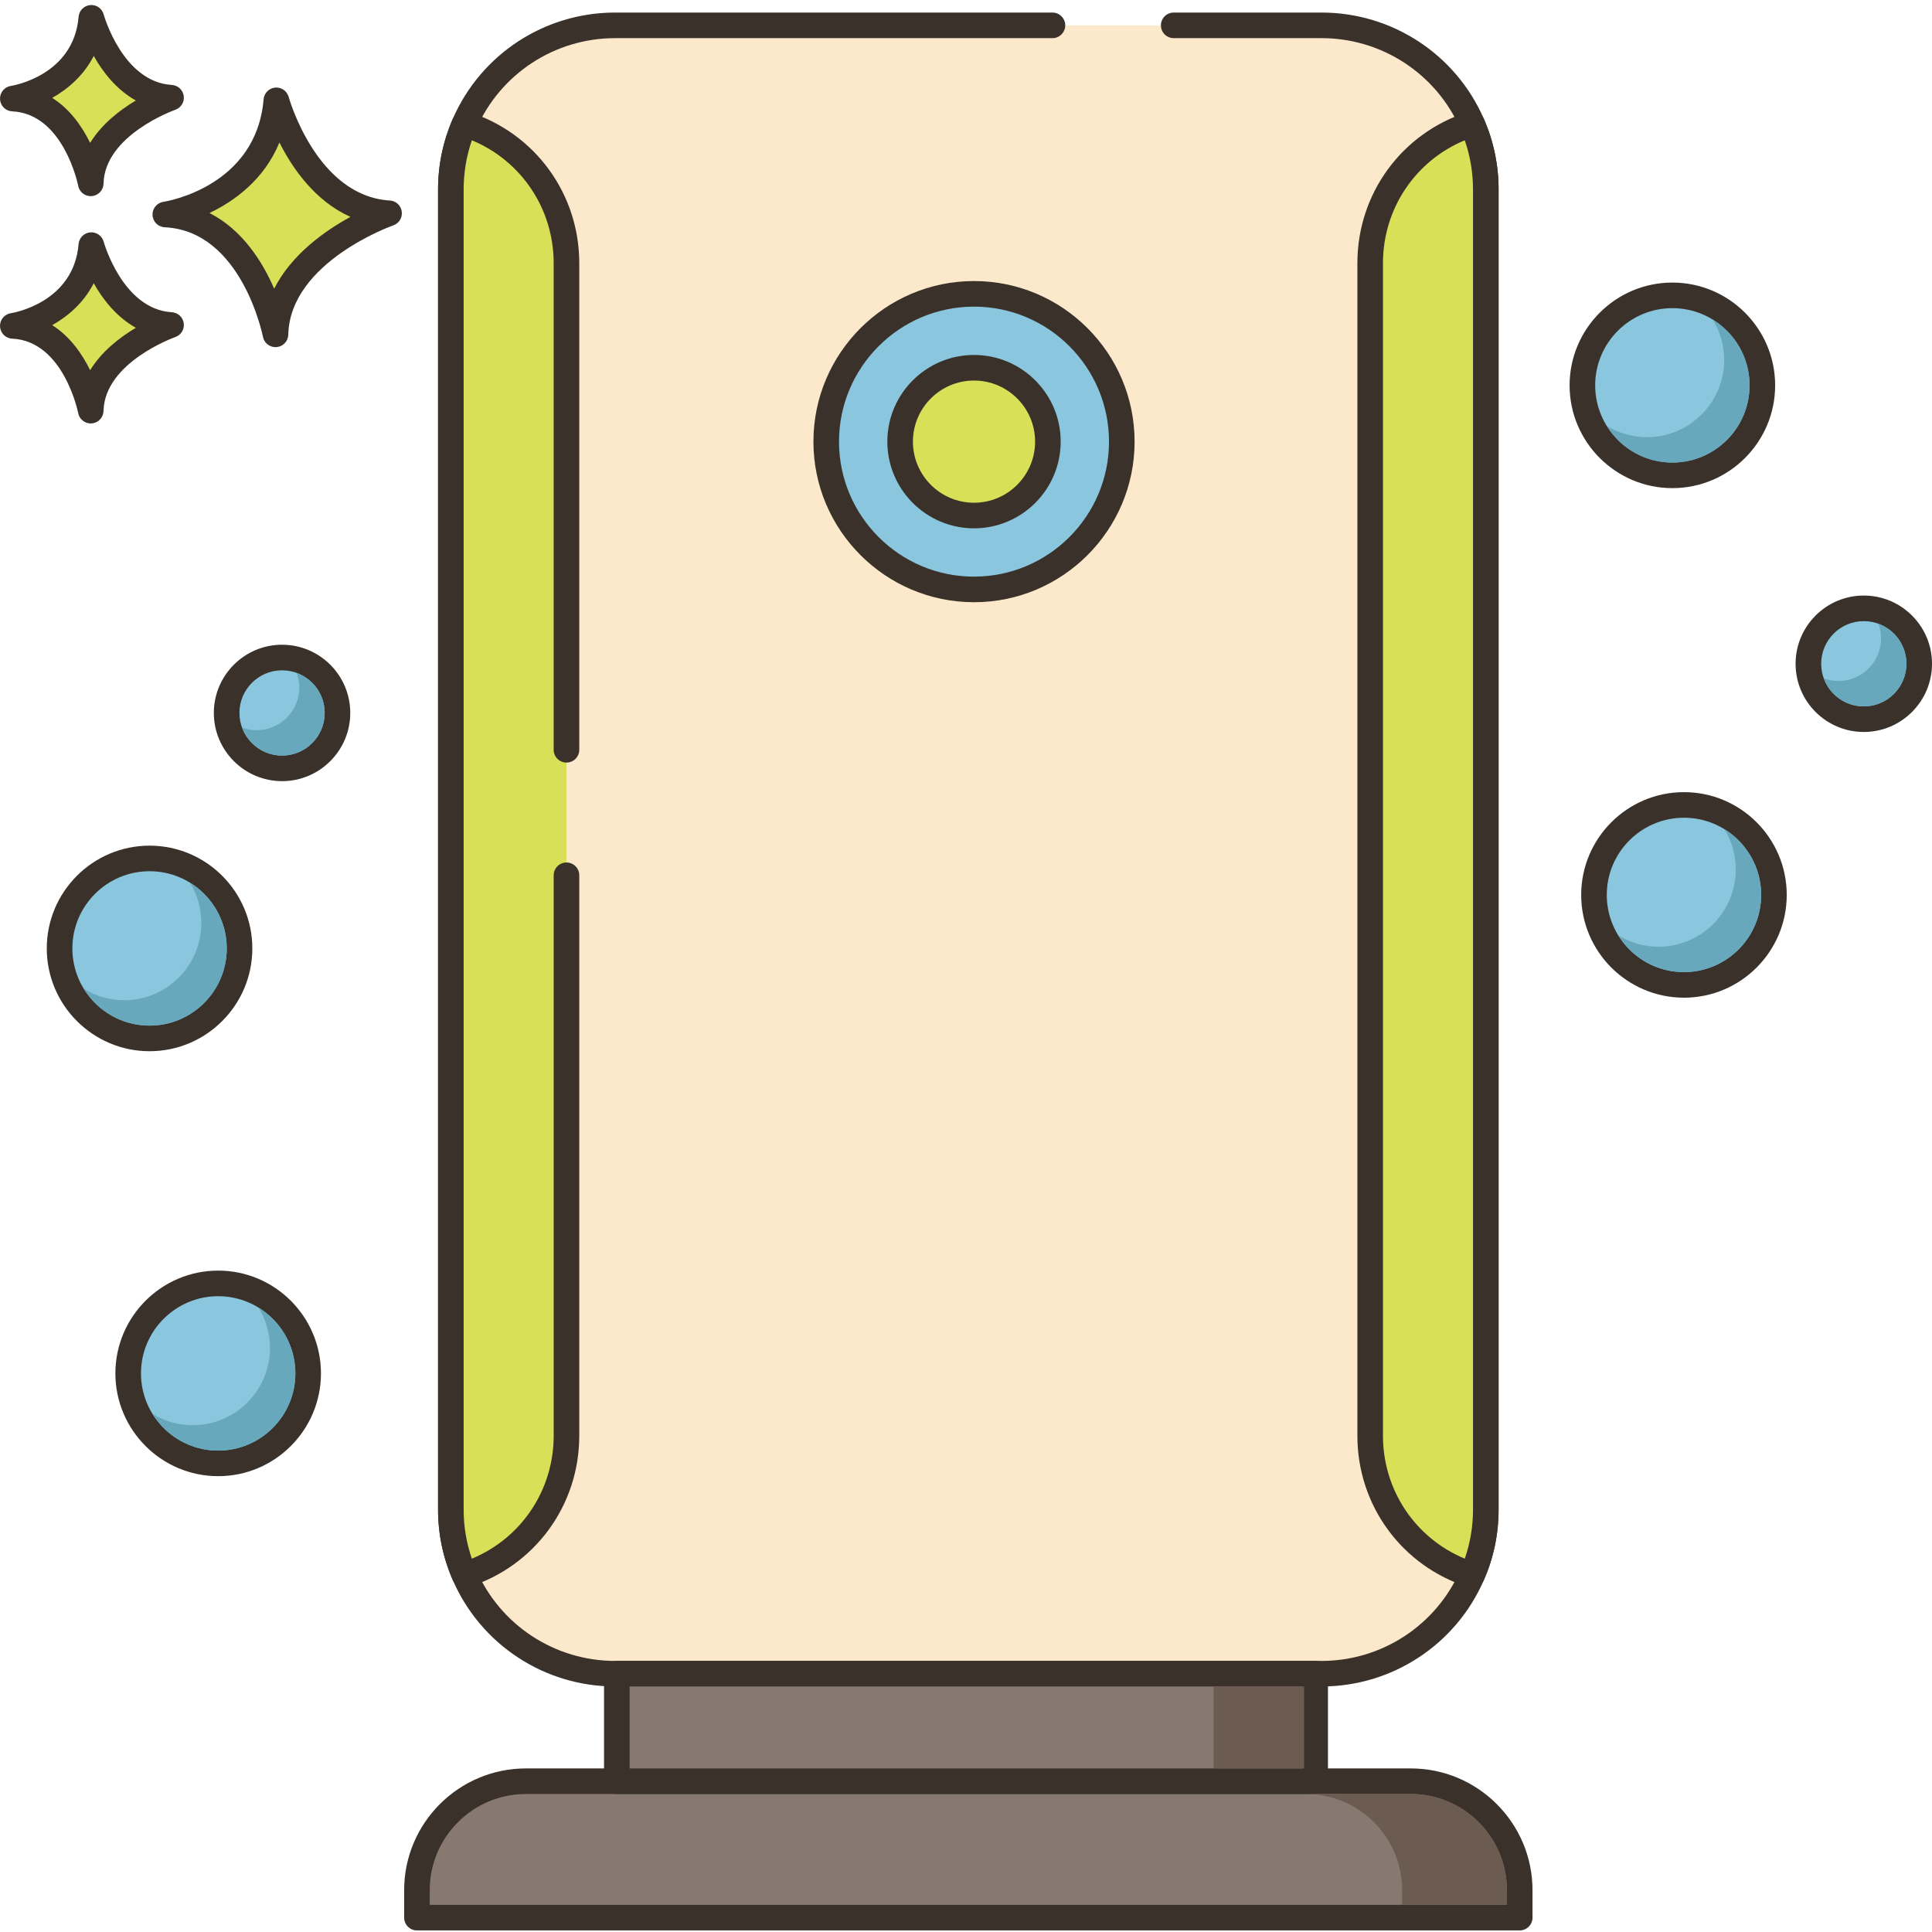 <svg height="96" viewBox="0 -1 453.178 453" width="96" xmlns="http://www.w3.org/2000/svg"><path d="m64.824 22.445c-1.949 23.129-26.051 26.781-26.051 26.781 20.695.973 25.852 28.117 25.852 28.117.441-19.355 26.641-28.406 26.641-28.406-19.625-1.172-26.441-26.492-26.441-26.492zm0 0" fill="#d7e057"/><path d="m91.445 45.945c-17.207-1.031-23.664-24.047-23.727-24.281-.383-1.406-1.734-2.344-3.168-2.207-1.449.133-2.594 1.285-2.715 2.734-1.723 20.43-22.629 23.93-23.512 24.066-1.523.23-2.625 1.582-2.543 3.121.078 1.543 1.312 2.77 2.855 2.844 18.055.848 22.996 25.434 23.043 25.684.273 1.422 1.52 2.434 2.945 2.434.082 0 .168-.004.25-.008 1.527-.129 2.715-1.387 2.75-2.922.391-17.016 24.387-25.555 24.629-25.637 1.348-.469 2.184-1.828 1.984-3.246-.195-1.418-1.363-2.5-2.793-2.582zm-27.133 20.691c-2.711-6.266-7.414-13.816-15.172-17.758 5.863-2.805 12.816-7.824 16.402-16.543 3.102 6.145 8.398 13.762 16.668 17.445-6.012 3.281-13.844 8.812-17.898 16.855zm0 0" fill="#3a312a"/><path d="m21.426 56.406c-1.379 16.359-18.422 18.941-18.422 18.941 14.633.688 18.281 19.887 18.281 19.887.312-13.688 18.844-20.09 18.844-20.09-13.879-.828-18.703-18.738-18.703-18.738zm0 0" fill="#d7e057"/><path d="m40.309 72.152c-11.531-.691-15.945-16.375-15.988-16.531-.379-1.402-1.719-2.336-3.164-2.203-1.449.129-2.598 1.285-2.719 2.734-1.156 13.742-15.293 16.133-15.887 16.227-1.523.23-2.625 1.582-2.547 3.121.082 1.543 1.312 2.77 2.855 2.844 12.07.566 15.449 17.289 15.48 17.453.27 1.426 1.516 2.441 2.941 2.441.086 0 .168-.004.25-.012 1.531-.125 2.719-1.387 2.754-2.922.258-11.418 16.664-17.27 16.824-17.324 1.352-.469 2.188-1.824 1.992-3.242-.195-1.418-1.363-2.504-2.793-2.586zm-19.168 13.59c-1.848-3.773-4.68-7.895-8.895-10.562 3.711-2.082 7.395-5.258 9.742-9.832 2.113 3.75 5.309 7.91 9.883 10.449-3.699 2.199-7.98 5.48-10.73 9.945zm0 0" fill="#3a312a"/><path d="m21.426 3.09c-1.379 16.359-18.422 18.941-18.422 18.941 14.633.691 18.281 19.891 18.281 19.891.312-13.691 18.844-20.09 18.844-20.09-13.879-.832-18.703-18.742-18.703-18.742zm0 0" fill="#d7e057"/><path d="m40.309 18.836c-11.531-.688-15.945-16.371-15.988-16.527-.379-1.402-1.699-2.348-3.164-2.207-1.449.133-2.598 1.289-2.719 2.738-1.156 13.738-15.293 16.133-15.887 16.227-1.523.23-2.625 1.582-2.547 3.121.082 1.543 1.312 2.77 2.855 2.84 12.07.57 15.449 17.289 15.48 17.453.27 1.426 1.516 2.441 2.941 2.441.086 0 .168-.004.25-.012 1.531-.125 2.719-1.387 2.754-2.922.258-11.414 16.664-17.266 16.824-17.32 1.352-.469 2.188-1.828 1.992-3.246-.195-1.418-1.363-2.5-2.793-2.586zm-19.168 13.59c-1.848-3.77-4.68-7.895-8.895-10.559 3.711-2.082 7.395-5.262 9.742-9.832 2.113 3.746 5.309 7.906 9.883 10.449-3.699 2.199-7.98 5.477-10.73 9.941zm0 0" fill="#3a312a"/><path d="m392.281 68.191c-11.66 0-21.109 9.453-21.109 21.109s9.449 21.109 21.109 21.109c11.656 0 21.105-9.453 21.105-21.109s-9.449-21.109-21.105-21.109zm0 0" fill="#8ac6dd"/><path d="m392.281 65.191c-13.293 0-24.109 10.816-24.109 24.109s10.816 24.109 24.109 24.109 24.105-10.812 24.105-24.109c0-13.293-10.816-24.109-24.105-24.109zm0 42.219c-9.988 0-18.109-8.125-18.109-18.113 0-9.98 8.125-18.105 18.109-18.105s18.105 8.125 18.105 18.105c0 9.988-8.121 18.113-18.105 18.113zm0 0" fill="#3a312a"/><path d="m437.18 141.602c-7.18 0-13 5.82-13 13 0 7.18 5.82 13 13 13 7.18 0 13-5.82 13-13 0-7.18-5.82-13-13-13zm0 0" fill="#8ac6dd"/><path d="m437.18 138.605c-8.824 0-16 7.176-16 16s7.176 16 16 16c8.82 0 16-7.176 16-16s-7.18-16-16-16zm0 26c-5.516 0-10-4.484-10-10s4.484-10 10-10c5.512 0 10 4.484 10 10 0 5.512-4.488 10-10 10zm0 0" fill="#3a312a"/><path d="m401.75 73.871c1.699 2.762 2.68 6 2.68 9.48 0 9.98-8.121 18.102-18.102 18.102-3.461 0-6.699-.98-9.441-2.66 3.18 5.18 8.883 8.621 15.402 8.621 9.98 0 18.098-8.121 18.098-18.121 0-6.52-3.457-12.242-8.637-15.422zm0 0" fill="#68a8bc"/><path d="m415.84 205.441c-1.867-11.508-12.707-19.32-24.215-17.453-11.508 1.867-19.324 12.707-17.457 24.215 1.871 11.508 12.711 19.324 24.219 17.457 11.508-1.871 19.32-12.711 17.453-24.219zm0 0" fill="#8ac6dd"/><path d="m395 184.719c-13.293 0-24.109 10.812-24.109 24.109 0 13.293 10.816 24.105 24.109 24.105s24.105-10.812 24.105-24.105c0-13.297-10.816-24.109-24.105-24.109zm0 42.215c-9.988 0-18.109-8.121-18.109-18.105s8.125-18.109 18.109-18.109 18.105 8.125 18.105 18.109-8.125 18.105-18.105 18.105zm0 0" fill="#3a312a"/><path d="m404.465 193.398c1.703 2.762 2.68 6 2.68 9.48 0 9.98-8.117 18.102-18.098 18.102-3.461 0-6.699-.98-9.441-2.66 3.18 5.18 8.879 8.617 15.402 8.617 9.977 0 18.098-8.117 18.098-18.117 0-6.523-3.461-12.242-8.641-15.422zm0 0" fill="#68a8bc"/><path d="m440.605 145.23c.402 1.059.621 2.219.621 3.418 0 5.52-4.48 10-10 10-1.199 0-2.359-.219-3.422-.602 1.383 3.82 5.062 6.562 9.383 6.562 5.5 0 10-4.48 10-10 0-4.32-2.742-8-6.582-9.379zm0 0" fill="#68a8bc"/><path d="m35.082 200.266c-11.66 0-21.109 9.453-21.109 21.109s9.449 21.109 21.109 21.109c11.656 0 21.105-9.453 21.105-21.109s-9.449-21.109-21.105-21.109zm0 0" fill="#8ac6dd"/><path d="m35.082 197.27c-13.293 0-24.109 10.812-24.109 24.105 0 13.297 10.816 24.113 24.109 24.113s24.105-10.816 24.105-24.113c0-13.293-10.812-24.105-24.105-24.105zm0 42.215c-9.988 0-18.109-8.125-18.109-18.109s8.125-18.109 18.109-18.109 18.105 8.125 18.105 18.109c0 9.988-8.121 18.109-18.105 18.109zm0 0" fill="#3a312a"/><path d="m66.16 153.141c-7.18 0-13 5.816-13 13 0 7.18 5.82 13 13 13 7.18 0 13-5.82 13-13 0-7.184-5.82-13-13-13zm0 0" fill="#8ac6dd"/><path d="m66.16 150.141c-8.82 0-16 7.176-16 16 0 8.82 7.18 16 16 16 8.824 0 16-7.18 16-16 0-8.824-7.176-16-16-16zm0 26c-5.516 0-10-4.488-10-10 0-5.516 4.484-10 10-10s10 4.484 10 10c0 5.512-4.484 10-10 10zm0 0" fill="#3a312a"/><path d="m44.547 205.945c1.703 2.762 2.68 6 2.68 9.48 0 9.98-8.117 18.102-18.098 18.102-3.461 0-6.699-.98-9.441-2.66 3.18 5.18 8.879 8.621 15.402 8.621 9.977 0 18.098-8.121 18.098-18.121 0-6.52-3.461-12.242-8.641-15.422zm0 0" fill="#68a8bc"/><path d="m51.176 299.949c-11.656 0-21.109 9.453-21.109 21.109 0 11.66 9.453 21.109 21.109 21.109 11.66 0 21.109-9.449 21.109-21.109 0-11.656-9.449-21.109-21.109-21.109zm0 0" fill="#8ac6dd"/><path d="m51.176 296.949c-13.293 0-24.109 10.816-24.109 24.109 0 13.293 10.816 24.109 24.109 24.109s24.109-10.816 24.109-24.109c0-13.293-10.816-24.109-24.109-24.109zm0 42.219c-9.984 0-18.109-8.125-18.109-18.109s8.125-18.109 18.109-18.109 18.109 8.125 18.109 18.109-8.125 18.109-18.109 18.109zm0 0" fill="#3a312a"/><path d="m60.645 305.629c1.699 2.762 2.68 6 2.68 9.48 0 9.98-8.121 18.102-18.102 18.102-3.457 0-6.699-.977-9.438-2.656 3.18 5.18 8.879 8.617 15.398 8.617 9.98 0 18.102-8.117 18.102-18.117 0-6.523-3.461-12.242-8.641-15.426zm0 0" fill="#68a8bc"/><path d="m69.59 156.762c.398 1.062.617 2.223.617 3.422 0 5.52-4.48 10-10 10-1.199 0-2.359-.223-3.418-.602 1.379 3.82 5.059 6.562 9.379 6.562 5.5 0 10-4.48 10-10 0-4.32-2.738-8-6.578-9.383zm0 0" fill="#68a8bc"/><path d="m345.312 28c-5.918-13.621-19.5-23.141-35.32-23.141h-165.719c-15.82 0-29.398 9.52-35.32 23.141-2.059 4.719-3.199 9.918-3.199 15.379v309.602c0 5.457 1.141 10.66 3.199 15.359 5.922 13.617 19.5 23.16 35.32 23.16h165.719c15.82 0 29.402-9.543 35.32-23.16 2.062-4.699 3.203-9.902 3.203-15.359v-309.602c0-5.461-1.141-10.66-3.203-15.379zm0 0" fill="#fce8cb"/><path d="m348.066 26.805c-6.586-15.156-21.531-24.949-38.074-24.949h-34.684c-1.656 0-3 1.344-3 3s1.344 3 3 3h34.684c14.152 0 26.938 8.379 32.57 21.34 1.961 4.484 2.953 9.258 2.953 14.18v309.602c0 4.93-.992 9.691-2.953 14.168-5.641 12.969-18.426 21.355-32.57 21.355h-165.719c-14.148 0-26.93-8.383-32.574-21.363-1.957-4.465-2.945-9.23-2.945-14.16v-309.602c0-4.926.988-9.695 2.949-14.184 5.633-12.957 18.418-21.336 32.57-21.336h102.594c1.66 0 3-1.344 3-3s-1.34-3-3-3h-102.594c-16.543 0-31.484 9.793-38.07 24.941-2.285 5.246-3.449 10.824-3.449 16.578v309.602c0 5.766 1.164 11.34 3.449 16.555 6.59 15.168 21.535 24.965 38.07 24.965h165.719c16.539 0 31.48-9.797 38.07-24.957 2.293-5.227 3.453-10.801 3.453-16.562v-309.602c0-5.754-1.16-11.332-3.449-16.57zm0 0" fill="#3a312a"/><path d="m108.953 28c-2.059 4.719-3.199 9.918-3.199 15.379v309.602c0 5.457 1.141 10.66 3.199 15.359 13.859-4.359 23.922-17.32 23.922-32.641v-275.062c0-15.316-10.062-28.277-23.922-32.637zm0 0" fill="#d7e057"/><path d="m132.875 177.785c1.656 0 3-1.344 3-3v-114.148c0-16.34-10.457-30.605-26.02-35.5-1.465-.461-3.039.258-3.652 1.66-2.285 5.246-3.449 10.824-3.449 16.578v309.602c0 5.766 1.164 11.34 3.453 16.562.488 1.121 1.582 1.797 2.746 1.797.301 0 .602-.043.902-.137 15.562-4.895 26.02-19.164 26.02-35.504v-131.473c0-1.656-1.344-3-3-3-1.66 0-3 1.344-3 3v131.473c0 12.766-7.609 24.023-19.195 28.824-1.281-3.691-1.926-7.562-1.926-11.543v-309.602c0-3.977.648-7.855 1.926-11.559 11.586 4.801 19.191 16.055 19.191 28.82v114.148c.004 1.656 1.344 3 3.004 3zm0 0" fill="#3a312a"/><path d="m345.312 28c-13.859 4.359-23.918 17.32-23.918 32.641v275.059c0 15.32 10.059 28.281 23.918 32.641 2.062-4.699 3.203-9.902 3.203-15.359v-309.602c0-5.461-1.141-10.66-3.203-15.379zm0 0" fill="#d7e057"/><path d="m348.062 26.797c-.613-1.402-2.188-2.121-3.648-1.66-15.562 4.895-26.02 19.16-26.02 35.5v275.059c0 16.34 10.457 30.609 26.02 35.504.297.094.602.137.898.137 1.164 0 2.258-.68 2.75-1.797 2.293-5.227 3.453-10.797 3.453-16.562v-309.602c0-5.754-1.16-11.332-3.453-16.578zm-2.547 326.18c0 3.98-.648 7.852-1.926 11.543-11.586-4.801-19.195-16.059-19.195-28.824v-275.059c0-12.766 7.605-24.02 19.191-28.82 1.281 3.707 1.93 7.586 1.93 11.559zm0 0" fill="#3a312a"/><path d="m330.906 416.719h-207.547c-14.117 0-25.559 11.445-25.559 25.559v6.441h258.664v-6.441c.004-14.117-11.441-25.559-25.559-25.559zm0 0" fill="#87796f"/><path d="m330.906 413.719h-207.547c-15.746 0-28.559 12.809-28.559 28.559v6.441c0 1.652 1.34 3 3 3h258.668c1.656 0 3-1.348 3-3v-6.441c0-15.746-12.812-28.559-28.562-28.559zm22.562 32h-252.668v-3.441c0-12.441 10.121-22.559 22.559-22.559h207.547c12.441 0 22.562 10.121 22.562 22.559zm0 0" fill="#3a312a"/><path d="m262.691 96.945c-3.066-18.898-20.871-31.73-39.77-28.664s-31.734 20.875-28.668 39.773c3.066 18.898 20.875 31.73 39.773 28.664 18.898-3.066 31.734-20.875 28.664-39.773zm0 0" fill="#8ac6dd"/><path d="m228.469 64.836c-20.77 0-37.668 16.898-37.668 37.668 0 20.77 16.898 37.664 37.668 37.664s37.664-16.895 37.664-37.664c0-20.77-16.895-37.668-37.664-37.668zm0 69.332c-17.461 0-31.668-14.207-31.668-31.664 0-17.461 14.207-31.668 31.668-31.668s31.664 14.207 31.664 31.668c0 17.457-14.203 31.664-31.664 31.664zm0 0" fill="#3a312a"/><path d="m228.469 85.172c-9.574 0-17.332 7.758-17.332 17.332 0 9.57 7.758 17.332 17.332 17.332 9.57 0 17.332-7.762 17.332-17.332 0-9.574-7.762-17.332-17.332-17.332zm0 0" fill="#d7e057"/><path d="m228.469 82.172c-11.211 0-20.332 9.121-20.332 20.332 0 11.207 9.121 20.332 20.332 20.332s20.328-9.125 20.328-20.332c0-11.211-9.117-20.332-20.328-20.332zm0 34.664c-7.902 0-14.332-6.43-14.332-14.332s6.426-14.332 14.332-14.332c7.902 0 14.328 6.43 14.328 14.332s-6.426 14.332-14.328 14.332zm0 0" fill="#3a312a"/><path d="m144.688 391.5h163.805v25.219h-163.805zm0 0" fill="#87796f"/><path d="m308.492 388.5h-163.805c-1.656 0-3 1.344-3 3v25.219c0 1.652 1.344 3 3 3h163.805c1.656 0 3-1.348 3-3v-25.219c0-1.656-1.344-3-3-3zm-3 25.219h-157.805v-19.219h157.805zm0 0" fill="#3a312a"/><g fill="#6b5b51"><path d="m284.668 394.5h21.227v19.219h-21.227zm0 0"/><path d="m330.91 419.719h-24.578c12.438 0 22.559 10.117 22.559 22.559v3.441h24.578v-3.441c0-12.438-10.117-22.559-22.559-22.559zm0 0"/></g></svg>